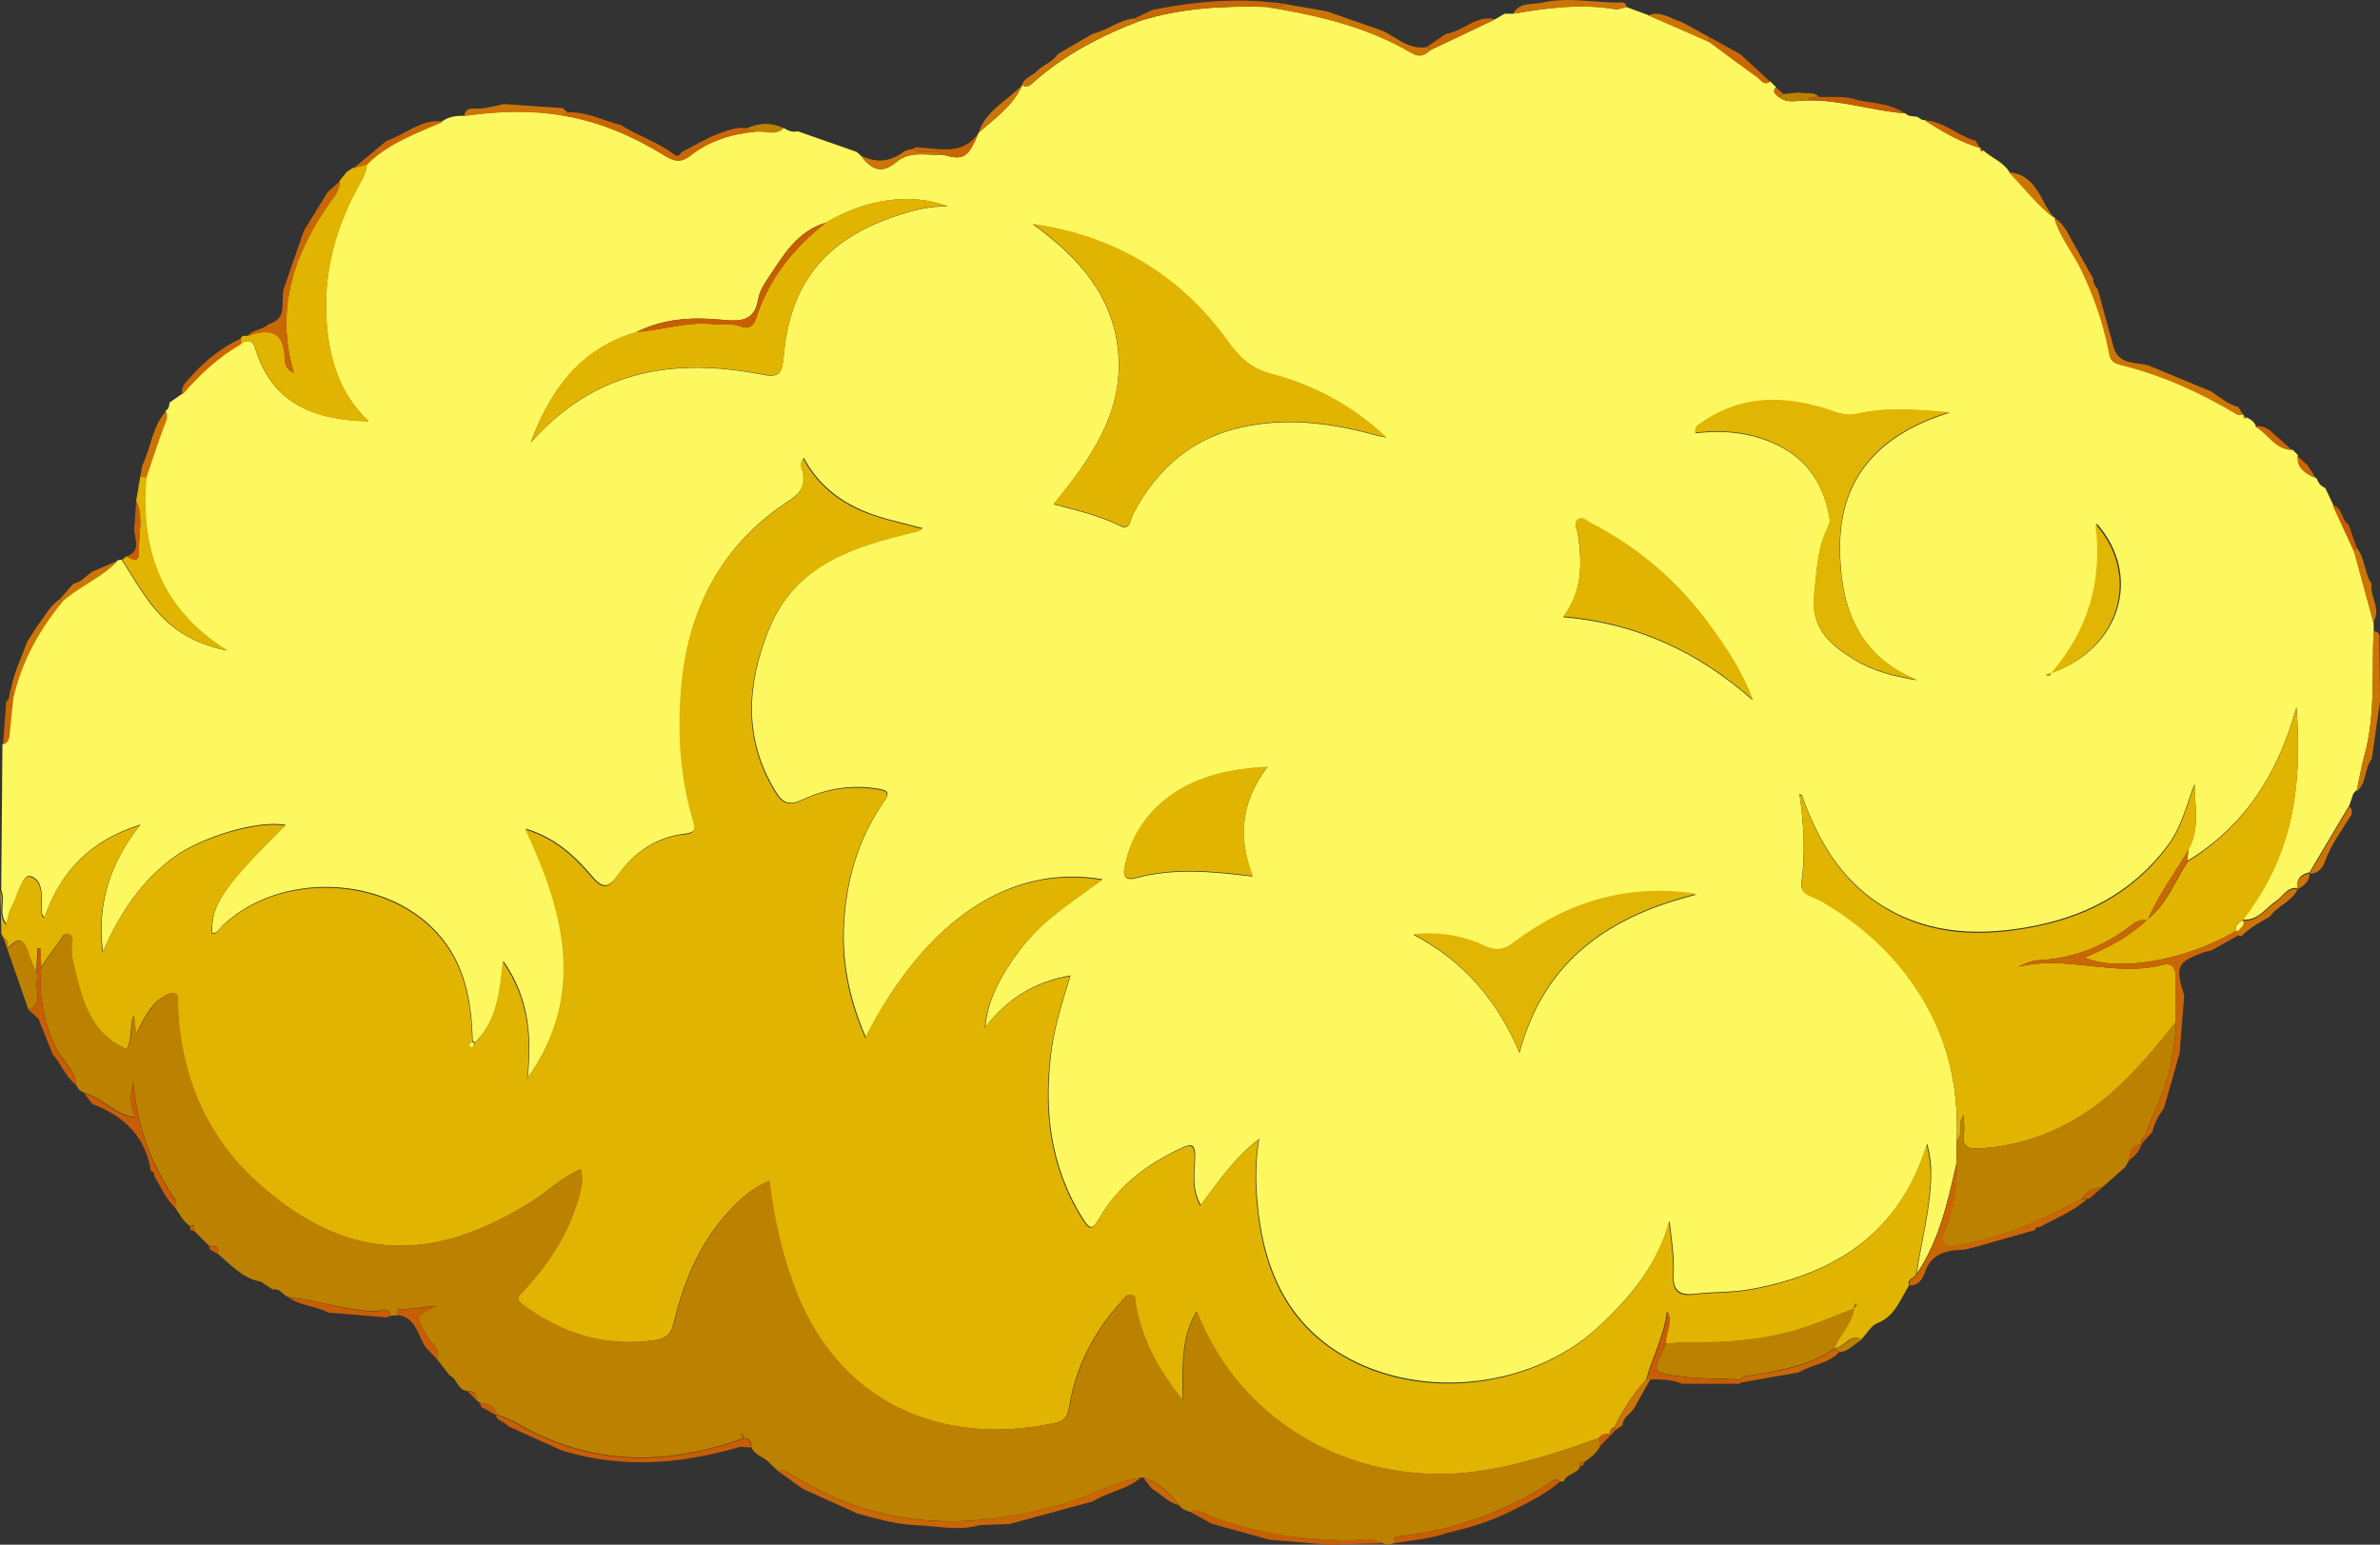 <?xml version="1.0" encoding="UTF-8"?><svg id="Capa_1" xmlns="http://www.w3.org/2000/svg" viewBox="0 0 156.44 101.54"><rect x="0" y="0" width="156.44" height="101.54" fill="#333333" stroke="none"/><defs><style>.cls-1{fill:#fef860;}.cls-2{fill:#bd8100;}.cls-3{fill:#cc7507;}.cls-4{fill:#c85e03;}.cls-5{fill:#e1b402;}.cls-6{fill:#e0b401;}.cls-7{fill:#e1b504;}.cls-8{fill:#c96704;}</style></defs><path class="cls-1" d="M.16,48.91c.32-.05,.42-.36,.44-.69,.06-.8,.16-1.61,.25-2.41,.55-2.37,1.71-4.45,3.25-6.31,1.13-1,2.58-1.55,3.63-2.67,.09-.01,.17-.03,.26-.04,.95,1.47,1.77,3.02,3.12,4.2,1.06,.92,2.27,1.46,3.82,1.78-4.4-2.74-5.74-6.68-5.33-11.41,.38-1.13,.74-2.28,1.17-3.39,.12-.32,.28-.62,.11-.96,.21-.12,.25-.32,.26-.54,.28-.19,.55-.39,.83-.58,1.11-1.29,2.35-2.45,3.85-3.3,.46-.3,.8-.22,.96,.33,1.13,3.71,4.01,4.69,7.45,4.77-1.74-1.61-2.48-3.72-2.72-6-.35-3.28,.38-6.37,1.94-9.27,.28-.52,.64-1.03,.66-1.66h0c.09-.09,.17-.17,.26-.26,1.38-1.24,3.1-1.85,4.75-2.56,.42-.29,.91-.33,1.39-.33,2.17-.31,4.33-.4,6.5-.02,2.45,.41,4.67,1.39,6.76,2.68,.64,.39,1.06,.37,1.59-.04,1.25-.97,2.71-1.44,4.27-1.58,.62-.1,1.31,.29,1.87-.24,.29,.17,.58,.31,.94,.22,1.29,.45,2.59,.91,3.88,1.36,.09,.08,.16,.15,.25,.23,.66,.85,1.32,1.31,2.36,.42,.87-.74,2.03-.42,3.08-.46,1.34,.38,1.62,.19,2.34-1.5v.02c1.06-.93,2.24-1.74,2.84-3.1h0c.41,.23,.64-.11,.87-.31,2.03-1.75,4.37-2.96,6.85-3.91,2.7-.85,5.48-1,8.28-.93,3.37,.53,6.65,1.29,9.62,3.04,.53,.32,.86,.12,1.23-.21,1.41-.67,2.84-1.35,4.25-2.02,.21-.12,.41-.24,.62-.36h.55c2.22-.38,4.45-.68,6.7-.3,.24,.04,.5-.09,.74-.14,.49,.18,.97,.36,1.46,.54,1.34,.58,2.67,1.17,4,1.75,1.06,.78,2.09,1.56,3.16,2.32,.23,.17,.43,.6,.84,.28,.13,.13,.25,.25,.38,.38-.28,.35,.02,.5,.23,.68,.58,.43,1.23,.17,1.86,.19,2.18-.04,4.25,.69,6.41,.85,.22,.23,.51,.18,.78,.23,.1,.06,.21,.13,.3,.19,.06,.02,.13,.02,.19,.02,1.15,.74,2.33,1.44,3.66,1.83h-.02c.09,.03-.03,.32,.22,.17,.55,.5,1.31,.76,1.71,1.42,.99,1.03,1.86,2.18,3.01,3.03h-.01c.36,1.24,1.21,2.22,1.76,3.38,.81,1.71,1.45,3.46,1.8,5.32,.09,.45,.15,.78,.7,.91,2.76,.67,5.32,1.83,7.76,3.29,.1,.06,.25,0,.38,0h-.02c.08,.05-.06,.37,.23,.21,.28,.13,.51,.29,.6,.59,.84,.45,1.29,1.5,2.41,1.53,.12,.12,.25,.25,.37,.37l-.03-.05c-.09,.81,.49,1.12,1.06,1.41h-.03c.08,.06,.15,.13,.23,.19,.09,.28,.27,.47,.54,.59,.17,.35,.33,.7,.5,1.05,.47,1.01,.94,2.03,1.4,3.04,.42,1.55,.85,3.1,1.27,4.65,.01,.18,.02,.38,.02,.57-.14,2.73,.14,5.49-.59,8.18-.22,.79-.35,1.59-.52,2.37v-.03c-.06,.08-.15,.16-.23,.25-.09,.26-.17,.51-.26,.77-.87,1.47-1.75,2.95-2.62,4.41h.01c-.56,.12-.9,.41-.79,1.04h0c-.7-.1-.96,.54-1.41,.84-.7,.47-1.2,1.32-2.21,1.23,2.72-3.54,4.04-7.5,3.54-13.97-1.24,4.45-3.45,7.85-7.18,10.12,.02-.26,.05-.53,.08-.79,.77-1.36,.41-2.84,.4-4.29-.53,1.37-.83,2.79-1.75,4.03-2.37,3.18-5.59,4.79-9.41,5.43-3.44,.57-6.73,.33-9.72-1.68-2.21-1.5-3.58-3.64-4.56-6.06-.13-.31-.24-.64-.36-.95-.01-.02-.06-.04-.17-.11,.29,2,.4,3.94,.12,5.9-.1,.68,.78,.81,1.26,1.09,2.56,1.48,4.69,3.38,6.33,5.86,1.99,3,2.76,6.3,2.63,9.86-.01,.54-.03,1.07-.03,1.61-.57,2.51-1.12,5.03-2.6,7.22,.32-2.18,.93-4.32,.95-6.55,.01-.64-.06-1.22-.26-1.99-1.81,5.86-6.01,8.54-11.59,9.56-1.23,.23-2.47,.16-3.7,.31-.86,.1-1.44-.11-1.38-1.23,.06-1.17-.12-2.34-.27-3.56-.79,2.89-2.6,5.06-4.75,7.03-4.51,4.12-12.13,4.82-17.22,1.47-3.23-2.14-4.62-5.38-5.05-9.11-.17-1.5-.24-3.02,.05-4.79-1.71,1.32-2.7,2.85-3.84,4.35-.63-1.11-.37-2.2-.37-3.25,0-.74-.26-.79-.83-.53-2.27,1.05-4.21,2.47-5.48,4.66-.43,.74-.6,.76-1.06,.02-2.18-3.46-2.59-7.23-2.05-11.19,.22-1.6,.73-3.12,1.23-4.8-2.45,.43-4.2,1.58-5.6,3.4,.12-1.45,.7-2.71,1.46-3.91,.77-1.21,1.67-2.3,2.76-3.21,1.1-.91,2.3-1.73,3.49-2.6-6.04-1.05-11.62,2.65-15.57,10.37-1-2.32-1.52-4.64-1.44-7.1,.11-3.05,.9-5.89,2.67-8.42,.44-.64,.06-.71-.4-.8-1.74-.3-3.43-.02-4.99,.71-1,.47-1.38,.12-1.82-.63-2.04-3.41-1.83-6.9-.42-10.47,1.74-4.38,5.61-5.55,9.64-6.51,.16-.03,.32-.08,.5-.23-1.49-.41-3.02-.68-4.4-1.37-1.44-.71-2.61-1.75-3.41-3.25-.35,.4-.06,.71-.03,1,.08,.8-.13,1.28-.88,1.77-4.45,2.87-6.68,7.08-7.12,12.28-.25,2.99-.06,5.96,.8,8.85,.18,.6-.03,.73-.57,.8-1.91,.22-3.35,1.22-4.44,2.75-.53,.73-.92,.93-1.63,.1-1.13-1.34-2.41-2.57-4.41-3.18,2.63,5.56,3.96,10.99,.13,16.39,.25-2.63,.16-5.18-1.61-7.7-.21,2.13-.42,3.98-1.86,5.37-.05-.04-.11-.08-.15-.12-.06-2.62-.51-5.12-2.36-7.13-3.47-3.78-10.31-3.99-14.06-.46-.22,.21-.33,.51-.69,.53-.13-1.81,.74-3.1,4.82-7.12-1.79-.36-5.56,.78-7.38,2.13-2.17,1.61-3.57,3.74-4.63,6.19-.39-3.04,.4-5.74,2.47-8.35-3.3,1.03-5.26,3.08-6.32,6.11-.1-.15-.16-.21-.16-.26-.03-.92,.17-2.21-.76-2.46-.56-.14-.82,1.32-1.24,2.04-.18,.32-.23,.73-.33,1.1-.56-.68-.04-1.5-.35-2.24m137.73-24.08c.5,3.73-.46,7.03-2.95,9.85-.11,.02-.23,.04-.33,.06,.18,.25,.24,0,.32-.09,4.54-1.59,6-6.41,2.96-9.83ZM41.83,21.84c-3.58,1.05-5.6,3.63-6.95,7.26,4.26-4.81,9.45-5.58,15.12-4.49,1.18,.23,1.4,.04,1.51-1.2,.44-4.86,2.79-7.72,7.56-9.27,1-.32,2.05-.6,3.23-.57-2.4-.92-5.33-.51-8.02,1.07-1.88,.55-2.78,2.13-3.78,3.62-.28,.42-.58,.9-.66,1.38-.24,1.55-1.27,1.49-2.44,1.38-1.91-.19-3.8-.08-5.57,.81h-.01Zm27.45,11.32c1.55,.41,3,.74,4.35,1.42,.67,.33,.68-.46,.86-.81,1.64-3.09,4.05-5.12,7.56-5.77,2.95-.55,5.78-.12,8.61,.68,.09,.02,.16,.02,.45,.08-2.28-2.13-4.8-3.44-7.59-4.18-1.34-.36-2.07-1.1-2.82-2.14-3.16-4.37-7.45-6.92-12.82-7.7,3.04,2.18,5.41,4.83,5.64,8.71,.23,3.8-1.86,6.73-4.26,9.7h0Zm56.74,11.56c-4.05-1.65-5.1-5.09-5.07-8.87,.04-4.49,2.62-7.32,7.2-8.72-2.27-.21-4.19-.35-6.09,.1-.78,.18-1.42-.15-2.12-.36-2.83-.86-5.56-.83-8.08,.94-.21,.15-.47,.25-.41,.67,2-.23,3.95-.02,5.74,.97,1.82,1.01,2.73,2.64,3.08,4.64,.05,.28-.08,.5-.18,.72-.65,1.35-.66,2.79-.83,4.24-.27,2.27,1.06,3.37,2.68,4.35,1.25,.76,2.65,1.08,4.08,1.32h.01Zm-14.48,14.09c-4.49-.71-8.47,.5-12.02,3.17-.71,.53-1.22,.56-1.93,.23-1.46-.68-3-.92-4.68-.76,3.24,1.69,5.48,4.26,6.97,7.77,1.63-6.13,5.98-9.01,11.67-10.42h0Zm3.66-12.79c-.72-1.97-1.88-3.67-3.13-5.32-2.02-2.68-4.53-4.76-7.5-6.29-.27-.14-.58-.52-.9-.19-.23,.23,0,.56,.04,.85,.27,1.88,.36,3.74-.96,5.5,4.86,.41,8.9,2.32,12.44,5.45Zm-39.9,7.88c-.72,.92-1.15,1.99-1.38,3.13-.12,.58,.08,.88,.74,.7,2.5-.68,5.03-.43,7.68-.11-.95-2.51-.81-4.86,.97-7.2-3.27,.19-6.03,.96-8.02,3.47Z"/><path class="cls-4" d="M153.31,33.2c.7,.14,.56,.98,1.06,1.28,.18,.51,.36,1.01,.54,1.52-.06,.09-.13,.16-.19,.25-.47-1.01-.94-2.03-1.4-3.04h0Z"/><path class="cls-3" d="M155.89,38.39c-.13,.85,.66,1.65,.1,2.51-.42-1.55-.85-3.1-1.27-4.65,.06-.09,.13-.16,.19-.25,.56,.7,.49,1.66,.98,2.38Z"/><path class="cls-3" d="M156.01,41.49c.45,.02,.39,.35,.39,.65,.01,1.33,.03,2.64,.04,3.97-.18,1.26-.36,2.51-.54,3.78-.51,.64-.32,1.6-1,2.15,.17-.8,.3-1.6,.52-2.37,.73-2.7,.46-5.45,.59-8.18h0Z"/><path class="cls-3" d="M154.57,53.54c-.58,.97-1.31,1.9-1.69,2.95-.24,.64-.47,.91-1.08,.95,.87-1.47,1.75-2.95,2.62-4.41,.21,.13,.17,.32,.15,.52Z"/><path class="cls-3" d="M154.68,52.25c.08-.08,.16-.16,.24-.25-.08,.08-.16,.16-.24,.25Z"/><path class="cls-3" d="M151.02,58.47c-.39,.82-1.34,1.07-1.82,1.79-.67,.37-1.34,.73-1.87,1.28-.08-.02-.14-.04-.21-.05-.01-.11-.01-.21-.01-.3,.11-.23,.49-.32,.3-.67h-.01c1.01,.09,1.51-.76,2.21-1.23,.45-.31,.71-.94,1.41-.84v.02Z"/><path class="cls-3" d="M151.02,58.46c-.11-.63,.23-.92,.79-1.05,0,.55-.37,.82-.79,1.05Z"/><path class="cls-5" d="M.02,58.53c.29,.74-.23,1.56,.35,2.24-.01,.23-.06,.42-.28,.53"/><path class="cls-3" d="M68.24,4.6c.41-.38,.98-.54,1.28-1.04,.78-.45,1.54-.9,2.32-1.35,.97-.22,1.75-.93,2.77-1,.1,.05,.18,.12,.28,.17-2.48,.95-4.82,2.15-6.85,3.91-.24,.21-.46,.54-.87,.31,.16-.55,.78-.62,1.07-1.01h0Z"/><path class="cls-8" d="M74.63,1.19c.37-.17,.72-.36,1.08-.53,2.56-.52,5.13-.78,7.74-.52,.33,.03,.67,.06,1,.1-.39,.35-.85,.13-1.27,.21-2.81-.08-5.58,.08-8.28,.93-.1-.05-.18-.12-.28-.17h.01Z"/><path class="cls-8" d="M150.65,29.58c-1.11-.02-1.58-1.07-2.41-1.53,.37-.1,.68,.04,.97,.25,.47,.43,.96,.85,1.44,1.28Z"/><path class="cls-8" d="M152.09,31.4c-.58-.31-1.15-.63-1.06-1.42,.23,.22,.45,.43,.69,.65,.08,.27,.41,.43,.36,.77h.01Z"/><path class="cls-6" d="M.4,60.78c.11-.37,.15-.78,.33-1.1,.42-.72,.68-2.19,1.24-2.04,.94,.25,.72,1.54,.76,2.46,0,.05,.06,.11,.16,.26,1.06-3.03,3.01-5.08,6.32-6.11-2.07,2.61-2.86,5.31-2.47,8.35,1.06-2.45,2.47-4.59,4.63-6.19,1.82-1.35,5.6-2.48,7.38-2.13-4.08,4.03-4.95,5.32-4.82,7.12,.36-.02,.47-.33,.69-.53,3.76-3.53,10.59-3.31,14.06,.46,1.86,2.02,2.3,4.51,2.36,7.13-.13,.1-.26,.27-.11,.37,.18,.12,.18-.14,.25-.25,1.44-1.38,1.65-3.25,1.86-5.37,1.77,2.53,1.87,5.07,1.61,7.7,3.83-5.41,2.5-10.83-.13-16.39,2.02,.62,3.28,1.85,4.41,3.18,.71,.83,1.11,.65,1.63-.1,1.09-1.53,2.53-2.54,4.44-2.75,.54-.05,.76-.19,.57-.8-.87-2.89-1.06-5.86-.8-8.85,.44-5.2,2.68-9.41,7.12-12.28,.76-.47,.96-.97,.88-1.77-.03-.28-.32-.6,.03-1,.8,1.5,1.97,2.54,3.41,3.25,1.38,.68,2.91,.95,4.4,1.37-.18,.15-.33,.19-.5,.23-4.04,.96-7.9,2.13-9.64,6.51-1.41,3.56-1.62,7.05,.42,10.47,.44,.73,.83,1.09,1.82,.63,1.54-.73,3.25-1.01,4.99-.71,.47,.08,.85,.16,.4,.8-1.77,2.51-2.56,5.36-2.67,8.42-.09,2.45,.43,4.77,1.44,7.1,3.94-7.72,9.52-11.42,15.57-10.37-1.19,.87-2.37,1.68-3.49,2.6-1.1,.91-2,2-2.76,3.21-.76,1.2-1.34,2.45-1.46,3.91,1.4-1.82,3.15-2.98,5.6-3.4-.5,1.68-1.01,3.21-1.23,4.8-.55,3.96-.13,7.73,2.05,11.19,.46,.72,.63,.72,1.06-.02,1.27-2.19,3.22-3.62,5.48-4.66,.56-.27,.83-.22,.83,.53,0,1.05-.26,2.15,.37,3.25,1.14-1.5,2.14-3.04,3.84-4.35-.29,1.77-.23,3.29-.05,4.79,.42,3.72,1.81,6.97,5.05,9.11,5.08,3.36,12.7,2.67,17.22-1.47,2.15-1.95,3.96-4.13,4.75-7.03,.15,1.22,.32,2.4,.27,3.56-.06,1.12,.51,1.34,1.38,1.23,1.23-.15,2.46-.09,3.7-.31,5.58-1.03,9.78-3.7,11.59-9.56,.19,.76,.26,1.35,.26,1.99-.02,2.22-.63,4.37-.95,6.55-.13,.26-.62,.29-.47,.73-.58,.92-.91,2.02-2.08,2.48-.42,.16-.69,.69-1.04,1.05-.8-.41-1.13,.62-1.81,.59,.38-.88,1.15-1.59,1.31-2.59,.06-.09,.13-.18,.19-.28-.03-.02-.06-.04-.1-.06-.03,.12-.06,.23-.1,.35-1.35,.51-2.68,1.1-4.06,1.48-2.27,.62-4.59,.78-6.93,.72-.45-.01-.92,.06-1.37,.11-.1-.7,.52-1.36,.08-2.16-.19,1.63-.96,3.01-1.37,4.5-.85,.93-1.52,1.99-2.08,3.12-.23,.06-.29,.25-.3,.45-.28,0-.55,.02-.73,.28-2.58,.91-5.16,1.78-7.89,2.17-7.73,1.11-15.52-2.78-18.55-10.51-1.06,1.76-.91,3.68-.91,5.85-1.64-2.01-2.65-3.97-3.09-6.23-.05-.24,.08-.57-.23-.68-.36-.13-.54,.22-.72,.42-1.79,1.97-2.99,4.26-3.42,6.91-.11,.66-.3,.94-.98,1.08-7.39,1.58-14.31-1.28-17.15-9.09-.8-2.17-1.31-4.41-1.59-6.82-1.22,.5-2.09,1.35-2.9,2.27-1.8,2.04-2.76,4.5-3.39,7.09-.18,.79-.57,1-1.29,1.11-3.18,.45-5.97-.41-8.54-2.28-.71-.51-.26-.71,.04-1.05,1.73-1.89,3.06-3.99,3.67-6.52,.11-.42,.15-.83,.02-1.39-1.31,.53-2.24,1.55-3.39,2.23-2.45,1.48-5.02,2.64-7.89,2.78-3.78,.18-6.91-1.49-9.66-3.86-3.64-3.14-5.36-7.21-5.56-11.97-.01-.28,.14-.7-.25-.77-.24-.04-.56,.15-.8,.31-.78,.52-1.14,1.36-1.68,2.36-.06-.55-.11-.88-.15-1.22-.3,.7-.05,1.51-.47,2.23-2.13-.86-2.81-2.75-3.29-4.73-.16-.69-.41-1.4-.31-2.15,.03-.23,.11-.56-.21-.67-.31-.12-.42,.18-.56,.39-.42,.58-.84,1.18-1.26,1.76-.01-.41-.03-.82-.05-1.23h-.17c-.03,.5-.05,1-.08,1.5-.67-.78-.56-2.99-1.89-1.49,.06-.84-.3-.43-.43-1.06,.22-.12,.28-.31,.28-.53h.02Z"/><path class="cls-6" d="M143.85,55.87c-.88,1.5-1.94,2.89-2.63,4.5-.03,.04-.09,.09-.13,.13-.43-.1-.77,.14-1.06,.37-1.82,1.39-3.85,2.16-6.14,2.26-.4,.02-.8,.22-1.2,.42,3.16-.79,6.32,.7,9.49-.13,.63-.16,.84,.27,.84,.82v2.95c-1.85,2.31-3.72,4.58-6.26,6.17-2.02,1.27-4.22,1.99-6.63,2.13-.94,.05-1.19-.24-1.03-1.11,.05-.31-.02-.66-.04-1.08-.43,.56,.03,1.22-.43,1.65,.13-3.55-.65-6.86-2.63-9.86-1.63-2.48-3.78-4.38-6.33-5.86-.49-.27-1.36-.41-1.26-1.09,.28-1.96,.17-3.91-.12-5.9,.11,.06,.16,.08,.17,.11,.12,.31,.23,.64,.36,.95,.98,2.43,2.35,4.56,4.56,6.06,2.99,2.03,6.28,2.26,9.72,1.68,3.83-.63,7.04-2.24,9.41-5.43,.92-1.23,1.22-2.65,1.75-4.03,.01,1.46,.36,2.94-.4,4.29h-.01Z"/><path class="cls-5" d="M69.27,33.12c2.42-2.97,4.49-5.9,4.26-9.7-.24-3.87-2.61-6.53-5.64-8.71,5.37,.79,9.67,3.33,12.82,7.7,.74,1.04,1.48,1.78,2.82,2.14,2.78,.73,5.32,2.05,7.59,4.18-.29-.04-.38-.05-.45-.08-2.83-.8-5.67-1.23-8.61-.68-3.51,.66-5.92,2.69-7.56,5.77-.18,.35-.21,1.14-.86,.81-1.35-.68-2.79-1.01-4.35-1.42h0Z"/><path class="cls-2" d="M143.01,67.2c-.02,2.15-.59,4.17-1.48,6.11-.21,.45-.38,.94-.56,1.4-.23,.11-.26,.31-.22,.53h0c-.7,.01-.73,.55-.81,1.05-.09,.14-.17,.29-.26,.44l-1.5,1.32c-.57,.05-1.06,.24-1.35,.77-2.45,1.31-4.97,2.43-7.73,2.97-.46,.09-1,.31-1.34-.03-.31-.32,.06-.8,.21-1.18,.46-1.31,.7-2.64,.62-4.03,.01-.53,.03-1.07,.03-1.6,.47-.43,.01-1.09,.43-1.65,.02,.42,.1,.77,.04,1.08-.16,.87,.08,1.17,1.03,1.11,2.41-.14,4.61-.85,6.63-2.13,2.54-1.6,4.41-3.87,6.26-6.17h0Z"/><path class="cls-5" d="M41.84,21.81c1.69-.1,3.35-.7,5.08-.5,.59,.06,1.2-.09,1.78,.15,.51,.21,.84-.03,.99-.52,.83-2.61,2.47-4.65,4.6-6.32,2.7-1.58,5.62-1.97,8.02-1.07-1.18-.03-2.22,.25-3.23,.57-4.77,1.55-7.12,4.41-7.56,9.27-.11,1.24-.33,1.42-1.51,1.2-5.68-1.09-10.86-.32-15.12,4.49,1.35-3.64,3.36-6.22,6.95-7.26h0Z"/><path class="cls-7" d="M126,44.68c-1.42-.24-2.83-.56-4.08-1.32-1.61-.98-2.94-2.07-2.68-4.35,.17-1.46,.19-2.89,.83-4.24,.11-.23,.24-.43,.18-.72-.35-2.01-1.25-3.63-3.08-4.64-1.79-1-3.74-1.2-5.74-.97-.06-.43,.21-.53,.41-.67,2.53-1.77,5.26-1.8,8.08-.94,.69,.21,1.34,.54,2.12,.36,1.91-.44,3.83-.29,6.09-.1-4.58,1.4-7.15,4.23-7.2,8.72-.04,3.78,1.03,7.22,5.07,8.87h-.01Z"/><path class="cls-5" d="M143.77,56.66c3.72-2.29,5.92-5.69,7.18-10.12,.5,6.47-.82,10.44-3.54,13.97h.01c-.32,.12-.54,.31-.47,.7-3.39,1.99-7.87,2.68-9.92,1.73,1.5-.62,2.89-1.34,4.06-2.44,.05-.03,.14-.13,.14-.13,1.21-.99,1.74-2.45,2.55-3.71Z"/><path class="cls-7" d="M111.54,58.75c-5.68,1.41-10.04,4.29-11.67,10.42-1.5-3.5-3.73-6.06-6.97-7.77,1.68-.16,3.23,.08,4.68,.76,.72,.33,1.22,.31,1.93-.23,3.55-2.68,7.53-3.88,12.02-3.17h0Z"/><path class="cls-5" d="M103.7,35.02c-.04-.29-.27-.63-.04-.85,.31-.32,.63,.05,.9,.19,2.97,1.54,5.47,3.63,7.5,6.29,1.25,1.65,2.41,3.35,3.13,5.32-3.54-3.13-7.59-5.04-12.44-5.45,1.32-1.76,1.23-3.63,.96-5.5Z"/><path class="cls-5" d="M15.84,22.6v-.38c.09-.17,.23-.17,.39-.13,1.49-.56,2.47-.35,2.49,1.53,0,.3,.15,.74,.59,.87-1.26-4.24,.04-7.91,2.47-11.33,.27-.38,.58-.76,.54-1.27,.15-.19,.31-.39,.46-.58,.13-.09,.26-.17,.39-.26,.32-.09,.64-.17,.96-.26-.02,.63-.38,1.13-.66,1.65-1.56,2.9-2.29,5.99-1.94,9.27,.25,2.28,.98,4.38,2.72,6-3.43-.08-6.31-1.06-7.45-4.77-.16-.54-.5-.63-.96-.33h-.01Z"/><path class="cls-5" d="M82.34,57.58c-2.65-.33-5.18-.57-7.68,.11-.67,.18-.86-.12-.74-.7,.22-1.14,.66-2.21,1.38-3.13,1.99-2.51,4.75-3.28,8.02-3.47-1.78,2.35-1.92,4.69-.97,7.2Z"/><path class="cls-7" d="M134.77,44.29h.01c2.48-2.84,3.44-6.12,2.95-9.85,3.04,3.41,1.59,8.24-2.96,9.83v.02Z"/><path class="cls-6" d="M8.03,36.79c.1-.08,.21-.15,.3-.23,.39,.29,.83,.36,.8-.24-.05-1.13,.33-2.3-.18-3.4,.09-.52,.18-1.05,.27-1.58,.14,.01,.28,.02,.42,.02-.41,4.74,.93,8.67,5.33,11.41-1.55-.31-2.76-.85-3.82-1.78-1.34-1.18-2.17-2.73-3.12-4.2h0Z"/><path class="cls-3" d="M135.83,15.16c.58,1.06,1.18,2.1,1.76,3.16-.03,.29,.14,.5,.3,.7,.35,1.27,.7,2.56,1.05,3.84,.41,1.29,1.69,.84,2.54,1.27,1.29,.54,2.58,1.07,3.86,1.6,.57,.39,1.11,.84,1.8,1.03,.1,.16,.19,.33,.29,.5-.13,0-.29,.05-.38,0-2.44-1.46-5-2.62-7.76-3.29-.55-.13-.62-.45-.7-.91-.36-1.85-.98-3.62-1.8-5.32-.55-1.14-1.4-2.14-1.76-3.38,.41,.13,.56,.51,.81,.79h-.01Z"/><path class="cls-8" d="M136.87,78.83c.1,.01,.19,.01,.29,.01-.92,.82-2.05,1.25-3.11,1.83-.16-.03-.26,.04-.29,.19-1.28,.36-2.56,.72-3.84,1.09-.33,.06-.66,.21-.98,.21-1.11,.03-2.02,.31-2.42,1.5-.15,.43-.42,.84-.99,.84-.14-.44,.35-.47,.47-.74,1.47-2.19,2.03-4.7,2.6-7.22,.09,1.39-.14,2.72-.62,4.03-.14,.38-.52,.85-.21,1.18,.32,.35,.87,.12,1.34,.03,2.75-.54,5.27-1.66,7.73-2.97l.02,.02Z"/><path class="cls-8" d="M44.37,10.2c.13,.11,.32,0,.41-.18,1.23-.66,2.43-1.41,3.85-1.62,.16,.01,.31,.02,.46,.02,.18,.09,.37,.16,.55,.25-1.56,.14-3.02,.6-4.27,1.58-.54,.41-.95,.43-1.59,.04-2.08-1.28-4.32-2.28-6.76-2.68,.09-.08,.18-.15,.28-.23,1.26-.05,2.36,.55,3.54,.85,1.13,.73,2.45,1.11,3.52,1.96Z"/><path class="cls-4" d="M41.85,21.82c1.76-.87,3.65-.99,5.57-.81,1.17,.11,2.2,.16,2.44-1.38,.08-.49,.38-.96,.66-1.38,.98-1.48,1.9-3.05,3.78-3.62-2.13,1.67-3.77,3.71-4.6,6.32-.16,.47-.49,.72-.99,.52-.58-.23-1.19-.08-1.78-.15-1.73-.21-3.38,.4-5.08,.5h.01Z"/><path class="cls-3" d="M84.44,.26c.93,.16,1.87,.32,2.79,.49,1.22,.43,2.44,.85,3.66,1.28,.93,.45,1.72,1.25,2.88,1.07,.09,.06,.16,.13,.25,.19-.37,.32-.69,.52-1.23,.21-2.97-1.75-6.26-2.51-9.62-3.04,.43-.08,.9,.14,1.27-.21h-.01Z"/><path class="cls-3" d="M106.89,.47c-.25,.05-.51,.18-.74,.14-2.26-.38-4.48-.08-6.7,.3,.44-.8,1.27-.59,1.95-.74,1.75-.4,3.51,.05,5.27-.01,.15,.05,.26,.13,.22,.31h.01Z"/><path class="cls-3" d="M30.53,7.63c.01-.39,.26-.51,.59-.49,.69,.04,1.34-.16,2-.3,1.29,.09,2.59,.18,3.88,.27,.1,.1,.21,.18,.3,.27-.09,.08-.18,.15-.28,.23-2.17-.38-4.33-.29-6.5,.02Z"/><path class="cls-3" d="M.91,45.85l-.19-.52c.17-1.09,.69-2.06,1.04-3.1,.23-.36,.44-.7,.67-1.05,.49-.64,.86-1.37,1.54-1.83,.05,.06,.11,.12,.18,.16-1.55,1.87-2.7,3.94-3.25,6.31v.02Z"/><path class="cls-8" d="M.41,46.13c.29-.21,.16-.56,.29-.82l.19,.52c-.09,.8-.18,1.61-.25,2.41-.02,.32-.11,.63-.44,.69"/><path class="cls-8" d="M23.2,11.08c.74-.6,1.48-1.22,2.22-1.83,1.25-.4,2.27-1.49,3.73-1.25-1.65,.72-3.37,1.33-4.75,2.56-.09,.09-.17,.17-.26,.26h0c-.32,.09-.64,.17-.96,.26h.01Z"/><path class="cls-4" d="M118.8,6.6c.19-.27,.5-.19,.77-.23,.86,.03,1.75-.1,2.59,.23,1.05,.17,2.13,.23,3.05,.85-2.15-.16-4.23-.91-6.41-.85Z"/><path class="cls-3" d="M132.04,11.32c1.88,.16,2.07,1.97,3.01,3.05-1.15-.87-2.02-2.03-3.01-3.05Z"/><path class="cls-3" d="M62.02,10.18c-1.05,.04-2.2-.28-3.08,.46-1.04,.88-1.71,.43-2.36-.42,.99,.51,1.93,.43,2.83-.25,.15-.12,.39-.12,.58-.18,.6,.47,1.42-.11,2.03,.39Z"/><path class="cls-8" d="M15.85,22.25v.38c-1.5,.85-2.73,2.01-3.85,3.3-.16-.56,.27-.85,.57-1.19,.92-1.06,2.01-1.9,3.28-2.5h0Z"/><path class="cls-3" d="M9.22,31.35c.04-.26,.1-.51,.14-.77,.57-1.15,.64-2.54,1.55-3.55,.17,.35,.02,.63-.11,.96-.42,1.12-.78,2.26-1.17,3.39-.14-.01-.28-.02-.42-.02h0Z"/><path class="cls-3" d="M7.77,36.84c-1.04,1.12-2.49,1.67-3.63,2.67-.08-.04-.13-.1-.18-.16,.29-.33,.58-.66,.87-.99,.53-.08,.82-.52,1.23-.78,.57-.24,1.13-.49,1.71-.72h0Z"/><path class="cls-8" d="M115.5,5.08c-1.07-.76-2.12-1.54-3.16-2.32,.01-.11,.02-.22,.02-.32,.68,.38,1.35,.74,2.03,1.12,.65,.6,1.31,1.2,1.95,1.8-.41,.31-.6-.12-.84-.28Z"/><path class="cls-8" d="M141.21,60.37c.7-1.61,1.76-3,2.63-4.5-.02,.26-.05,.53-.08,.79-.81,1.26-1.34,2.72-2.55,3.71h-.01Z"/><path class="cls-8" d="M93.79,3.08c.42-.29,.84-.57,1.26-.86,1.12-.14,1.96-1.27,3.23-.95-1.41,.68-2.84,1.35-4.25,2.02-.09-.06-.16-.13-.25-.19h.01Z"/><path class="cls-8" d="M60.22,9.68c1.48,.05,3.08,.63,4.14-1-.72,1.69-1,1.88-2.34,1.5-.6-.49-1.42,.09-2.03-.39,.08-.05,.15-.09,.23-.11Z"/><path class="cls-3" d="M108.33,1.02c.83-.36,1.49,.23,2.21,.43,.6,.32,1.21,.66,1.81,.99-.01,.11-.02,.22-.02,.32-1.34-.58-2.67-1.17-4-1.75Z"/><path class="cls-3" d="M64.34,8.7c.47-1.47,1.89-2.08,2.85-3.11-.59,1.36-1.78,2.18-2.85,3.11Z"/><path class="cls-8" d="M130.15,9.74c-1.33-.4-2.5-1.09-3.66-1.83,1.28,.04,2.19,1.03,3.37,1.34,.1,.17,.19,.33,.29,.5Z"/><path class="cls-2" d="M51.51,8.44c-.56,.53-1.25,.13-1.87,.24-.18-.09-.37-.16-.55-.25,.81-.35,1.61-.41,2.42,0h0Z"/><path class="cls-2" d="M116.95,6.4c.09-.06,.18-.14,.28-.22,.36-.03,.7-.06,1.06-.1,.42,.12,.92-.08,1.28,.28-.27,.03-.57-.04-.77,.23-.63-.02-1.27,.24-1.86-.19Z"/><path class="cls-8" d="M116.95,6.41c-.21-.18-.52-.33-.23-.68,.16,.15,.33,.3,.51,.45-.09,.06-.18,.14-.28,.22h0Z"/><path class="cls-8" d="M130.12,9.72c.08,.06,.14,.12,.22,.18-.25,.15-.13-.14-.22-.18Z"/><path class="cls-7" d="M134.79,44.27h-.01c-.1,.08-.14,.32-.32,.08,.11-.02,.23-.04,.33-.06h0Z"/><path class="cls-3" d="M147.42,27.24c.08,.08,.15,.14,.23,.22-.29,.16-.14-.15-.23-.22Z"/><path class="cls-8" d="M152.05,31.37c.08,.06,.15,.13,.23,.19-.08-.06-.15-.13-.23-.19Z"/><path class="cls-5" d="M24.13,10.79c.09-.09,.17-.17,.26-.26-.09,.09-.17,.17-.26,.26Z"/><path class="cls-8" d="M145.36,62.48c-.16,.04-.33,.06-.5,.12-1.77,.65-1.89,.92-1.29,2.84-.1,1.26-.21,2.51-.3,3.78-.35,1.21-.68,2.42-1.03,3.63-.35,.47-.64,.97-.76,1.55-.16,.18-.33,.37-.5,.55v-.25c.18-.46,.36-.94,.56-1.4,.88-1.94,1.46-3.96,1.48-6.11v-2.95c0-.56-.22-.98-.84-.82-3.16,.83-6.32-.66-9.49,.13,.39-.21,.79-.4,1.2-.42,2.3-.1,4.33-.87,6.14-2.26,.29-.23,.63-.46,1.06-.37-1.17,1.1-2.56,1.82-4.06,2.44,2.04,.96,6.52,.26,9.92-1.73,.06,0,.13-.01,.18-.03,0,.11,.01,.21,.01,.3-.6,.33-1.2,.68-1.8,1.01v-.02Z"/><path class="cls-1" d="M147.43,60.51c.18,.35-.18,.44-.29,.67-.06,.02-.12,.03-.18,.03-.06-.38,.15-.57,.47-.7Z"/><path class="cls-2" d="M.1,61.29c.13,.64,.49,.23,.43,1.07,1.33-1.5,1.23,.7,1.89,1.48h0c.01,.22,.05,.43,.01,.64-.13,.65,.41,1.59-.56,1.89"/><path class="cls-4" d="M78.28,99.39c.22-.28,.44-.13,.68-.02,3.13,1.38,6.43,1.87,9.83,1.87,.71,0,1.46-.24,2.13,.21-1.2,.03-2.4,.05-3.59,.09-1.28-.11-2.58-.22-3.87-.32-1.27-.36-2.56-.7-3.83-1.06-.44-.25-.88-.5-1.33-.74h-.01Z"/><path class="cls-2" d="M78.3,99.4c-.3-.09-.62-.17-.8-.46-.62-.81-1.32-1.5-2.32-1.8-.06-.02-.12-.02-.18-.02-1.78,.3-3.35,1.22-5.06,1.73-4.61,1.35-9.2,1.67-13.82,.1-1.47-.51-2.81-1.25-4.13-2.02-.3-.17-.57-.37-.94-.31-.19-.18-.39-.38-.58-.56-.35-.32-.88-.42-1.08-.93,.02-.35-.1-.58-.49-.6-.03-.11-.08-.23-.11-.33-.03,.02-.1,.06-.1,.06,.05,.1,.12,.18,.18,.28-5.14,1.85-10.13,1.82-14.95-1.03-.39-.23-.85-.36-1.28-.54-.12-.62-.6-.7-1.1-.76-.08-.06-.15-.12-.23-.18,.03-.42-.16-.6-.57-.58-.65-.06-.69-.82-1.2-1.05-.27-.35-.53-.69-.8-1.04,.26-.66-.33-.98-.59-1.4-.9-1.46-.92-1.44,.58-2.12-.83,.03-1.66,.24-2.5,.21-.19-.01-.11,.25-.03,.4-.17,.02-.36,.03-.53,.04-.16-.69-.77-.28-1.05-.29-1.92-.08-3.74-.72-5.63-.93-.39-.08-.56-.63-1.06-.5-.26-.17-.53-.35-.79-.52-1.21-.21-1.96-1.11-2.84-1.85,.19-.59-.27-.45-.56-.51l-.98-.98c-.06-.12,.18-.51-.26-.3-.47-.33-.73-.84-1.04-1.31,.29-.26,.03-.5-.09-.67-1.52-2.29-2.4-4.79-2.6-7.54-.22,.76-.24,1.5,.09,2.36-1.35-.21-2.16-1.29-3.32-1.62-.27-.09-.44-.26-.53-.53-.09-1-.94-1.6-1.34-2.44-.81-1.68-1.13-3.45-.95-5.31,.42-.58,.85-1.17,1.26-1.76,.14-.21,.25-.51,.56-.39,.3,.11,.24,.44,.21,.67-.1,.74,.14,1.46,.31,2.15,.49,1.97,1.17,3.86,3.29,4.73,.42-.72,.17-1.52,.47-2.23,.04,.33,.08,.67,.15,1.22,.54-1,.92-1.83,1.68-2.36,.24-.16,.55-.36,.8-.31,.39,.06,.24,.49,.25,.77,.19,4.76,1.92,8.83,5.56,11.97,2.76,2.37,5.89,4.05,9.66,3.86,2.87-.15,5.44-1.32,7.89-2.78,1.14-.69,2.09-1.71,3.39-2.23,.12,.55,.09,.96-.02,1.39-.6,2.53-1.94,4.63-3.67,6.52-.3,.33-.74,.53-.04,1.05,2.57,1.87,5.35,2.73,8.54,2.28,.72-.11,1.1-.32,1.29-1.11,.63-2.59,1.59-5.05,3.39-7.09,.81-.92,1.68-1.77,2.9-2.27,.29,2.41,.8,4.64,1.59,6.82,2.85,7.8,9.76,10.66,17.15,9.09,.68-.14,.87-.42,.98-1.08,.43-2.64,1.63-4.92,3.42-6.91,.18-.21,.37-.55,.72-.42,.31,.11,.18,.44,.23,.68,.43,2.26,1.45,4.22,3.09,6.23,.01-2.17-.15-4.08,.91-5.85,3.02,7.73,10.82,11.62,18.55,10.51,2.74-.4,5.31-1.26,7.89-2.17,.01,.21,.02,.41,.02,.62-.24,.41-.6,.69-.99,.95-.13,.05-.5-.13-.28,.28-.17,.53-.9,.46-1.07,.99-.09,.01-.17,.02-.26,.02-.32-.3-.55,.01-.77,.15-2.99,1.89-6.23,3.05-9.74,3.44-.33,.04-.5,.1-.3,.44-.18,.04-.36,.09-.54,.13-.09-.03-.17-.05-.26-.09-.67-.44-1.42-.21-2.13-.21-3.4-.01-6.7-.49-9.83-1.87-.24-.11-.46-.25-.68,.02h.01Z"/><path class="cls-4" d="M102.54,97.4c-1.08,.92-2.35,1.5-3.6,2.12-1.24,.58-2.55,.95-3.86,1.26-1.09,.39-2.23,.46-3.36,.65-.19-.36-.02-.41,.3-.44,3.51-.4,6.76-1.55,9.74-3.44,.22-.14,.44-.45,.77-.15h.01Z"/><path class="cls-8" d="M74.98,97.14c-.92,.78-2.15,.93-3.14,1.55-1.82,.5-3.65,.99-5.47,1.49-.67,.02-1.34,.05-2.01,.08-1.38,.4-2.77,.04-4.15,0-1.33-.06-2.59-.43-3.86-.77-1.19-.54-2.38-1.08-3.58-1.62-.58-.42-1.15-.83-1.74-1.25,.37-.06,.64,.14,.94,.31,1.33,.77,2.68,1.52,4.13,2.02,4.62,1.58,9.22,1.26,13.82-.1,1.71-.51,3.28-1.42,5.06-1.73h0Z"/><path class="cls-2" d="M121.86,86.04h.01c-.15,1-.92,1.69-1.31,2.59v.02c-1.61,1.12-3.5,1.42-5.37,1.75-.29,.04-.6-.02-.8,.28-1.42-.09-2.86-.02-4.29-.25-1.39-.23-1.46-.23-.86-1.53,.09-.19,.19-.38,.29-.57,.45-.03,.92-.12,1.37-.11,2.34,.05,4.67-.12,6.93-.72,1.38-.38,2.71-.98,4.06-1.48l-.02,.02Z"/><path class="cls-4" d="M1.87,66.38c.98-.3,.44-1.23,.56-1.89,.04-.21-.01-.42-.01-.64,.03-.5,.05-1,.08-1.5h.17c.01,.41,.03,.82,.05,1.23-.18,1.86,.14,3.63,.95,5.31,.4,.84,1.24,1.44,1.34,2.44h0c-.7-.54-.99-1.4-1.56-2.05-.31-.77-.62-1.54-.92-2.31"/><path class="cls-4" d="M114.4,90.88v.08h-3.85c-.66-.28-1.36-.3-2.06-.28h-.25c.42-1.49,1.18-2.87,1.37-4.5,.43,.8-.17,1.46-.08,2.16-.1,.19-.21,.38-.29,.57-.59,1.31-.53,1.31,.86,1.53,1.44,.23,2.86,.16,4.29,.25v.19Z"/><path class="cls-3" d="M108.48,90.67c-.35,.6-.68,1.2-1.01,1.8-.22,.44-.8,.65-.82,1.22l-.51,.35v-.25c.56-1.13,1.23-2.19,2.08-3.12h.26Z"/><path class="cls-2" d="M120.91,88.88c-.11-.08-.22-.15-.32-.23v-.02c.68,.02,1.01-1,1.81-.59-.5,.29-.86,.8-1.5,.84h.01Z"/><path class="cls-4" d="M105.84,94.24l.06,.06c-.26,.27-.52,.55-.78,.83-.01-.21-.02-.41-.02-.62,.18-.26,.45-.28,.73-.28Z"/><path class="cls-2" d="M121.9,86.03h-.01c.03-.12,.06-.23,.1-.35,.03,.02,.06,.04,.1,.06-.06,.09-.13,.18-.19,.28h.01Z"/><path class="cls-1" d="M31.17,68.58c-.06,.11-.05,.37-.25,.25-.15-.09-.02-.27,.11-.37,.04,.04,.09,.09,.14,.12Z"/><path class="cls-4" d="M105.91,94.31l-.06-.06c.01-.21,.08-.39,.3-.45-.01,.08,0,.16,0,.25-.08,.1-.16,.18-.24,.27Z"/><path class="cls-4" d="M137.14,78.82c-.1-.01-.19-.01-.29-.01,.29-.53,.78-.71,1.35-.77-.28,.25-.57,.5-.85,.74-.06,.01-.14,.03-.21,.03Z"/><path class="cls-4" d="M140.75,75.24c-.12,.46-.46,.76-.81,1.05,.08-.5,.1-1.05,.81-1.05Z"/><path class="cls-4" d="M140.76,75.24c-.04-.23-.01-.42,.22-.54v.25c-.08,.1-.15,.19-.23,.29h.01Z"/><path class="cls-8" d="M17.65,21.31c1.28-.35,.8-1.47,.99-2.29,.44-1.29,.9-2.58,1.34-3.86,.52-.84,1.03-1.67,1.54-2.51,.27-.24,.53-.49,.8-.72,.04,.51-.26,.88-.53,1.26-2.44,3.42-3.73,7.09-2.47,11.33-.44-.13-.59-.57-.59-.87-.02-1.88-1-2.09-2.49-1.53,.37-.47,1.01-.42,1.42-.81h-.01Z"/><path class="cls-4" d="M8.96,32.94c.52,1.1,.12,2.27,.18,3.4,.03,.6-.42,.53-.8,.24,1.13-.45,.31-1.39,.51-2.08,.03-.52,.06-1.04,.1-1.55h.01Z"/><path class="cls-8" d="M75.71,97.86c-.18-.24-.37-.49-.55-.72,1,.3,1.71,1,2.32,1.8-.7-.17-1.17-.74-1.77-1.08Z"/><path class="cls-4" d="M36.98,95.37c-1.19-.53-2.38-1.07-3.57-1.61-.21-.32-.7-.3-.82-.72l.04-.04c.43,.17,.88,.3,1.28,.54,4.81,2.85,9.82,2.87,14.95,1.03l.02-.02c.39,.02,.51,.25,.49,.6-.25-.02-.5-.03-.74-.04-3.85,1.14-7.73,1.44-11.63,.26h-.01Z"/><path class="cls-4" d="M10.13,77.27c.03-.16-.05-.24-.21-.28-.35-2.29-1.78-3.63-3.85-4.42-.18-.24-.36-.47-.54-.71,1.15,.32,1.96,1.41,3.32,1.62-.31-.85-.29-1.61-.09-2.36,.21,2.75,1.08,5.26,2.6,7.54,.12,.17,.38,.41,.09,.67-.58-.59-.9-1.35-1.32-2.04h-.01Z"/><path class="cls-4" d="M21.54,86.27c-.81-.45-1.8-.41-2.56-.98,1.9,.19,3.71,.85,5.63,.93,.28,.01,.88-.4,1.05,.29-.09,.03-.16,.05-.25,.09-1.29-.11-2.58-.22-3.87-.32Z"/><path class="cls-4" d="M26.2,86.46c-.09-.14-.16-.4,.03-.4,.84,.04,1.67-.17,2.5-.21-1.51,.68-1.48,.66-.58,2.12,.26,.42,.85,.74,.59,1.4-.25-.26-.5-.52-.74-.78-.55-.77-.6-1.94-1.81-2.14h.01Z"/><path class="cls-4" d="M32.64,92.98l-.04,.04c-.33-.18-.66-.37-.99-.55-.01-.09-.03-.17-.06-.25,.51,.05,.98,.14,1.1,.76Z"/><path class="cls-4" d="M13.74,81.91c.29,.05,.77-.09,.56,.51-.17-.09-.33-.18-.5-.27-.01-.09-.03-.16-.06-.24Z"/><path class="cls-4" d="M31.31,92.04c-.18-.19-.38-.39-.57-.58,.4-.01,.6,.17,.57,.58Z"/><path class="cls-4" d="M12.76,80.93c-.08-.03-.15-.06-.24-.06-.02-.08-.02-.16-.02-.24,.44-.21,.19,.18,.26,.3Z"/><path class="cls-4" d="M48.88,94.51l-.02,.02c-.06-.09-.13-.18-.18-.28,0,0,.06-.04,.1-.06,.03,.11,.08,.23,.11,.33h0Z"/><path class="cls-4" d="M103.86,96.36c-.23-.42,.14-.23,.28-.28-.03,.09-.06,.16-.06,.25-.08,.01-.14,.02-.22,.03Z"/><path class="cls-8" d="M114.4,90.88v-.19c.19-.3,.51-.23,.8-.28,1.88-.31,3.76-.62,5.37-1.75,.11,.08,.22,.15,.32,.23-.71,.76-1.8,.79-2.63,1.32-1.29,.23-2.58,.45-3.87,.68h.01Z"/></svg>